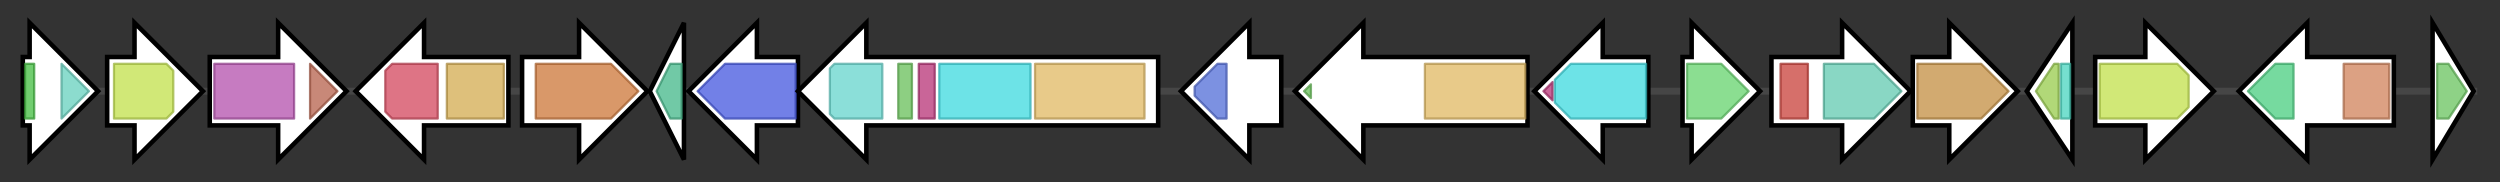<svg version="1.1" baseProfile="full" xmlns="http://www.w3.org/2000/svg" width="1096.567" height="80">
	<rect width="100%" height="100%" fill="#333333" stroke="none"/>
	<g>
		<line x1="10" y1="40.0" x2="1086.567" y2="40.0" style="stroke:rgb(70,70,70); stroke-width:3 "/>
		<g>
			<title>
LacI family transcription regulator</title>
			<polygon class="
LacI family transcription regulator" points="10,25 13,25 13,10 43,40 13,70 13,55 10,55" fill="rgb(255,255,255)" fill-opacity="1.0" stroke="rgb(0,0,0)" stroke-width="2"  />
			<g>
				<title>LacI (PF00356)
"Bacterial regulatory proteins, lacI family"</title>
				<rect class="PF00356" x="11" y="28" stroke-linejoin="round" width="4" height="24" fill="rgb(66,188,63)" stroke="rgb(52,150,50)" stroke-width="1" opacity="0.75" />
			</g>
			<g>
				<title>Peripla_BP_3 (PF13377)
"Periplasmic binding protein-like domain"</title>
				<polygon class="PF13377" points="27,28 27,28 39,40 27,52 27,52" stroke-linejoin="round" width="15" height="24" fill="rgb(101,208,189)" stroke="rgb(80,166,151)" stroke-width="1" opacity="0.75" />
			</g>
		</g>
		<g>
			<title>
MFS transporter</title>
			<polygon class="
MFS transporter" points="47,25 59,25 59,10 89,40 59,70 59,55 47,55" fill="rgb(255,255,255)" fill-opacity="1.0" stroke="rgb(0,0,0)" stroke-width="2"  />
			<g>
				<title>MFS_1 (PF07690)
"Major Facilitator Superfamily"</title>
				<polygon class="PF07690" points="50,28 73,28 76,31 76,49 73,52 50,52" stroke-linejoin="round" width="26" height="24" fill="rgb(193,224,74)" stroke="rgb(154,179,59)" stroke-width="1" opacity="0.75" />
			</g>
		</g>
		<g>
			<title>
beta-glucosidase</title>
			<polygon class="
beta-glucosidase" points="92,25 122,25 122,10 152,40 122,70 122,55 92,55" fill="rgb(255,255,255)" fill-opacity="1.0" stroke="rgb(0,0,0)" stroke-width="2"  />
			<g>
				<title>Glyco_hydro_3 (PF00933)
"Glycosyl hydrolase family 3 N terminal domain"</title>
				<rect class="PF00933" x="94" y="28" stroke-linejoin="round" width="35" height="24" fill="rgb(179,79,172)" stroke="rgb(143,63,137)" stroke-width="1" opacity="0.75" />
			</g>
			<g>
				<title>Glyco_hydro_3_C (PF01915)
"Glycosyl hydrolase family 3 C-terminal domain"</title>
				<polygon class="PF01915" points="136,28 136,28 148,40 136,52 136,52" stroke-linejoin="round" width="15" height="24" fill="rgb(181,96,75)" stroke="rgb(144,76,59)" stroke-width="1" opacity="0.75" />
			</g>
		</g>
		<g>
			<title>actA
dipeptidyl-peptidase</title>
			<polygon class="actA
dipeptidyl-peptidase" points="223,25 186,25 186,10 156,40 186,70 186,55 223,55" fill="rgb(255,255,255)" fill-opacity="1.0" stroke="rgb(0,0,0)" stroke-width="2"  />
			<g>
				<title>PepX_C (PF08530)
"X-Pro dipeptidyl-peptidase C-terminal non-catalytic domain"</title>
				<polygon class="PF08530" points="169,31 172,28 192,28 192,52 172,52 169,49" stroke-linejoin="round" width="23" height="24" fill="rgb(210,70,92)" stroke="rgb(168,56,73)" stroke-width="1" opacity="0.75" />
			</g>
			<g>
				<title>Peptidase_S15 (PF02129)
"X-Pro dipeptidyl-peptidase (S15 family)"</title>
				<rect class="PF02129" x="196" y="28" stroke-linejoin="round" width="25" height="24" fill="rgb(210,171,79)" stroke="rgb(168,136,63)" stroke-width="1" opacity="0.75" />
			</g>
		</g>
		<g>
			<title>actB
ABC transporter</title>
			<polygon class="actB
ABC transporter" points="229,25 254,25 254,10 284,40 254,70 254,55 229,55" fill="rgb(255,255,255)" fill-opacity="1.0" stroke="rgb(0,0,0)" stroke-width="2"  />
			<g>
				<title>DcuC (PF03606)
"C4-dicarboxylate anaerobic carrier"</title>
				<polygon class="PF03606" points="235,28 268,28 280,40 268,52 235,52" stroke-linejoin="round" width="48" height="24" fill="rgb(204,117,55)" stroke="rgb(163,93,44)" stroke-width="1" opacity="0.75" />
			</g>
		</g>
		<g>
			<title>actC
methylmalonyl-CoA epimerase</title>
			<polygon class="actC
methylmalonyl-CoA epimerase" points="285,40 300,10 300,70" fill="rgb(255,255,255)" fill-opacity="1.0" stroke="rgb(0,0,0)" stroke-width="2"  />
			<g>
				<title>Glyoxalase_4 (PF13669)
"Glyoxalase/Bleomycin resistance protein/Dioxygenase superfamily"</title>
				<polygon class="PF13669" points="288,40 294,28 299,28 299,52 294,52 288,40" stroke-linejoin="round" width="11" height="24" fill="rgb(66,183,136)" stroke="rgb(52,146,108)" stroke-width="1" opacity="0.75" />
			</g>
		</g>
		<g>
			<title>actD
methylmalonyl-CoA mutase</title>
			<polygon class="actD
methylmalonyl-CoA mutase" points="350,25 332,25 332,10 302,40 332,70 332,55 350,55" fill="rgb(255,255,255)" fill-opacity="1.0" stroke="rgb(0,0,0)" stroke-width="2"  />
			<g>
				<title>MM_CoA_mutase (PF01642)
"Methylmalonyl-CoA mutase"</title>
				<polygon class="PF01642" points="306,40 318,28 349,28 349,52 318,52" stroke-linejoin="round" width="47" height="24" fill="rgb(67,86,223)" stroke="rgb(53,68,178)" stroke-width="1" opacity="0.75" />
			</g>
		</g>
		<g>
			<title>actE
non-ribosomal peptide synthetase</title>
			<polygon class="actE
non-ribosomal peptide synthetase" points="508,25 380,25 380,10 350,40 380,70 380,55 508,55" fill="rgb(255,255,255)" fill-opacity="1.0" stroke="rgb(0,0,0)" stroke-width="2"  />
			<g>
				<title>NAD_binding_4 (PF07993)
"Male sterility protein"</title>
				<polygon class="PF07993" points="364,30 366,28 387,28 387,52 366,52 364,50" stroke-linejoin="round" width="23" height="24" fill="rgb(100,212,204)" stroke="rgb(80,169,163)" stroke-width="1" opacity="0.75" />
			</g>
			<g>
				<title>PP-binding (PF00550)
"Phosphopantetheine attachment site"</title>
				<rect class="PF00550" x="394" y="28" stroke-linejoin="round" width="6" height="24" fill="rgb(103,191,88)" stroke="rgb(82,152,70)" stroke-width="1" opacity="0.75" />
			</g>
			<g>
				<title>AMP-binding_C (PF13193)
"AMP-binding enzyme C-terminal domain"</title>
				<rect class="PF13193" x="403" y="28" stroke-linejoin="round" width="7" height="24" fill="rgb(182,50,118)" stroke="rgb(145,39,94)" stroke-width="1" opacity="0.75" />
			</g>
			<g>
				<title>AMP-binding (PF00501)
"AMP-binding enzyme"</title>
				<rect class="PF00501" x="412" y="28" stroke-linejoin="round" width="40" height="24" fill="rgb(60,217,223)" stroke="rgb(48,173,178)" stroke-width="1" opacity="0.75" />
			</g>
			<g>
				<title>Condensation (PF00668)
"Condensation domain"</title>
				<rect class="PF00668" x="454" y="28" stroke-linejoin="round" width="48" height="24" fill="rgb(224,184,98)" stroke="rgb(179,147,78)" stroke-width="1" opacity="0.75" />
			</g>
		</g>
		<g>
			<title>actF
crotonyl-CoA reductase</title>
			<polygon class="actF
crotonyl-CoA reductase" points="562,25 548,25 548,10 518,40 548,70 548,55 562,55" fill="rgb(255,255,255)" fill-opacity="1.0" stroke="rgb(0,0,0)" stroke-width="2"  />
			<g>
				<title>ADH_zinc_N (PF00107)
"Zinc-binding dehydrogenase"</title>
				<polygon class="PF00107" points="524,38 534,28 538,28 538,52 534,52 524,42" stroke-linejoin="round" width="14" height="24" fill="rgb(81,108,215)" stroke="rgb(64,86,172)" stroke-width="1" opacity="0.75" />
			</g>
		</g>
		<g>
			<title>actG
non-ribosomal peptide synthetase</title>
			<polygon class="actG
non-ribosomal peptide synthetase" points="670,25 598,25 598,10 568,40 598,70 598,55 670,55" fill="rgb(255,255,255)" fill-opacity="1.0" stroke="rgb(0,0,0)" stroke-width="2"  />
			<g>
				<title>PP-binding (PF00550)
"Phosphopantetheine attachment site"</title>
				<polygon class="PF00550" points="572,40 575,37 575,43" stroke-linejoin="round" width="6" height="24" fill="rgb(103,191,88)" stroke="rgb(82,152,70)" stroke-width="1" opacity="0.75" />
			</g>
			<g>
				<title>Condensation (PF00668)
"Condensation domain"</title>
				<rect class="PF00668" x="625" y="28" stroke-linejoin="round" width="44" height="24" fill="rgb(224,184,98)" stroke="rgb(179,147,78)" stroke-width="1" opacity="0.75" />
			</g>
		</g>
		<g>
			<title>actH
adenylation domain-containing protein</title>
			<polygon class="actH
adenylation domain-containing protein" points="723,25 703,25 703,10 673,40 703,70 703,55 723,55" fill="rgb(255,255,255)" fill-opacity="1.0" stroke="rgb(0,0,0)" stroke-width="2"  />
			<g>
				<title>AMP-binding_C (PF13193)
"AMP-binding enzyme C-terminal domain"</title>
				<polygon class="PF13193" points="677,40 681,36 681,44" stroke-linejoin="round" width="7" height="24" fill="rgb(182,50,118)" stroke="rgb(145,39,94)" stroke-width="1" opacity="0.75" />
			</g>
			<g>
				<title>AMP-binding (PF00501)
"AMP-binding enzyme"</title>
				<polygon class="PF00501" points="682,35 689,28 722,28 722,52 689,52 682,45" stroke-linejoin="round" width="40" height="24" fill="rgb(60,217,223)" stroke="rgb(48,173,178)" stroke-width="1" opacity="0.75" />
			</g>
		</g>
		<g>
			<title>actI
AurF-like N-oxygenase</title>
			<polygon class="actI
AurF-like N-oxygenase" points="738,25 742,25 742,10 772,40 742,70 742,55 738,55" fill="rgb(255,255,255)" fill-opacity="1.0" stroke="rgb(0,0,0)" stroke-width="2"  />
			<g>
				<title>AurF (PF11583)
"P-aminobenzoate N-oxygenase AurF"</title>
				<polygon class="PF11583" points="740,28 755,28 767,40 755,52 740,52" stroke-linejoin="round" width="28" height="24" fill="rgb(100,210,108)" stroke="rgb(80,168,86)" stroke-width="1" opacity="0.75" />
			</g>
		</g>
		<g>
			<title>actJ
asparagine synthetase B</title>
			<polygon class="actJ
asparagine synthetase B" points="777,25 808,25 808,10 838,40 808,70 808,55 777,55" fill="rgb(255,255,255)" fill-opacity="1.0" stroke="rgb(0,0,0)" stroke-width="2"  />
			<g>
				<title>GATase_7 (PF13537)
"Glutamine amidotransferase domain"</title>
				<rect class="PF13537" x="781" y="28" stroke-linejoin="round" width="12" height="24" fill="rgb(200,63,57)" stroke="rgb(160,50,45)" stroke-width="1" opacity="0.75" />
			</g>
			<g>
				<title>Asn_synthase (PF00733)
"Asparagine synthase"</title>
				<polygon class="PF00733" points="800,28 822,28 834,40 822,52 800,52" stroke-linejoin="round" width="37" height="24" fill="rgb(97,201,176)" stroke="rgb(77,160,140)" stroke-width="1" opacity="0.75" />
			</g>
		</g>
		<g>
			<title>actK
amidase</title>
			<polygon class="actK
amidase" points="839,25 855,25 855,10 885,40 855,70 855,55 839,55" fill="rgb(255,255,255)" fill-opacity="1.0" stroke="rgb(0,0,0)" stroke-width="2"  />
			<g>
				<title>Amidase (PF01425)
"Amidase"</title>
				<polygon class="PF01425" points="841,28 869,28 881,40 869,52 841,52" stroke-linejoin="round" width="41" height="24" fill="rgb(195,142,64)" stroke="rgb(156,113,51)" stroke-width="1" opacity="0.75" />
			</g>
		</g>
		<g>
			<title>actL
TetR family transcription regulator</title>
			<polygon class="actL
TetR family transcription regulator" points="889,40 909,10 909,70" fill="rgb(255,255,255)" fill-opacity="1.0" stroke="rgb(0,0,0)" stroke-width="2"  />
			<g>
				<title>TetR_C_1 (PF02909)
"Tetracyclin repressor-like, C-terminal domain"</title>
				<polygon class="PF02909" points="893,40 901,28 903,28 903,52 901,52" stroke-linejoin="round" width="14" height="24" fill="rgb(151,203,75)" stroke="rgb(120,162,60)" stroke-width="1" opacity="0.75" />
			</g>
			<g>
				<title>TetR_N (PF00440)
"Bacterial regulatory proteins, tetR family"</title>
				<rect class="PF00440" x="904" y="28" stroke-linejoin="round" width="4" height="24" fill="rgb(73,212,190)" stroke="rgb(58,169,152)" stroke-width="1" opacity="0.75" />
			</g>
		</g>
		<g>
			<title>
MFS transporter</title>
			<polygon class="
MFS transporter" points="919,25 941,25 941,10 971,40 941,70 941,55 919,55" fill="rgb(255,255,255)" fill-opacity="1.0" stroke="rgb(0,0,0)" stroke-width="2"  />
			<g>
				<title>MFS_1 (PF07690)
"Major Facilitator Superfamily"</title>
				<polygon class="PF07690" points="921,28 955,28 960,33 960,47 955,52 921,52" stroke-linejoin="round" width="39" height="24" fill="rgb(193,224,74)" stroke="rgb(154,179,59)" stroke-width="1" opacity="0.75" />
			</g>
		</g>
		<g>
			<title>
short-chain dehydrogenase</title>
			<polygon class="
short-chain dehydrogenase" points="1050,25 1012,25 1012,10 982,40 1012,70 1012,55 1050,55" fill="rgb(255,255,255)" fill-opacity="1.0" stroke="rgb(0,0,0)" stroke-width="2"  />
			<g>
				<title>adh_short_C2 (PF13561)
"Enoyl-(Acyl carrier protein) reductase"</title>
				<polygon class="PF13561" points="986,40 998,28 1006,28 1006,52 998,52" stroke-linejoin="round" width="24" height="24" fill="rgb(73,205,127)" stroke="rgb(58,164,101)" stroke-width="1" opacity="0.75" />
			</g>
			<g>
				<title>Aldolase_II (PF00596)
"Class II Aldolase and Adducin N-terminal domain"</title>
				<rect class="PF00596" x="1028" y="28" stroke-linejoin="round" width="20" height="24" fill="rgb(208,130,90)" stroke="rgb(166,104,72)" stroke-width="1" opacity="0.75" />
			</g>
		</g>
		<g>
			<title>
membrane protein</title>
			<polygon class="
membrane protein" points="1067,10 1085,40 1067,70" fill="rgb(255,255,255)" fill-opacity="1.0" stroke="rgb(0,0,0)" stroke-width="2"  />
			<g>
				<title>DUF2243 (PF10002)
"Predicted membrane protein (DUF2243)"</title>
				<polygon class="PF10002" points="1069,28 1074,28 1082,40 1074,52 1069,52" stroke-linejoin="round" width="14" height="24" fill="rgb(104,195,94)" stroke="rgb(83,156,75)" stroke-width="1" opacity="0.75" />
			</g>
		</g>
	</g>
</svg>
